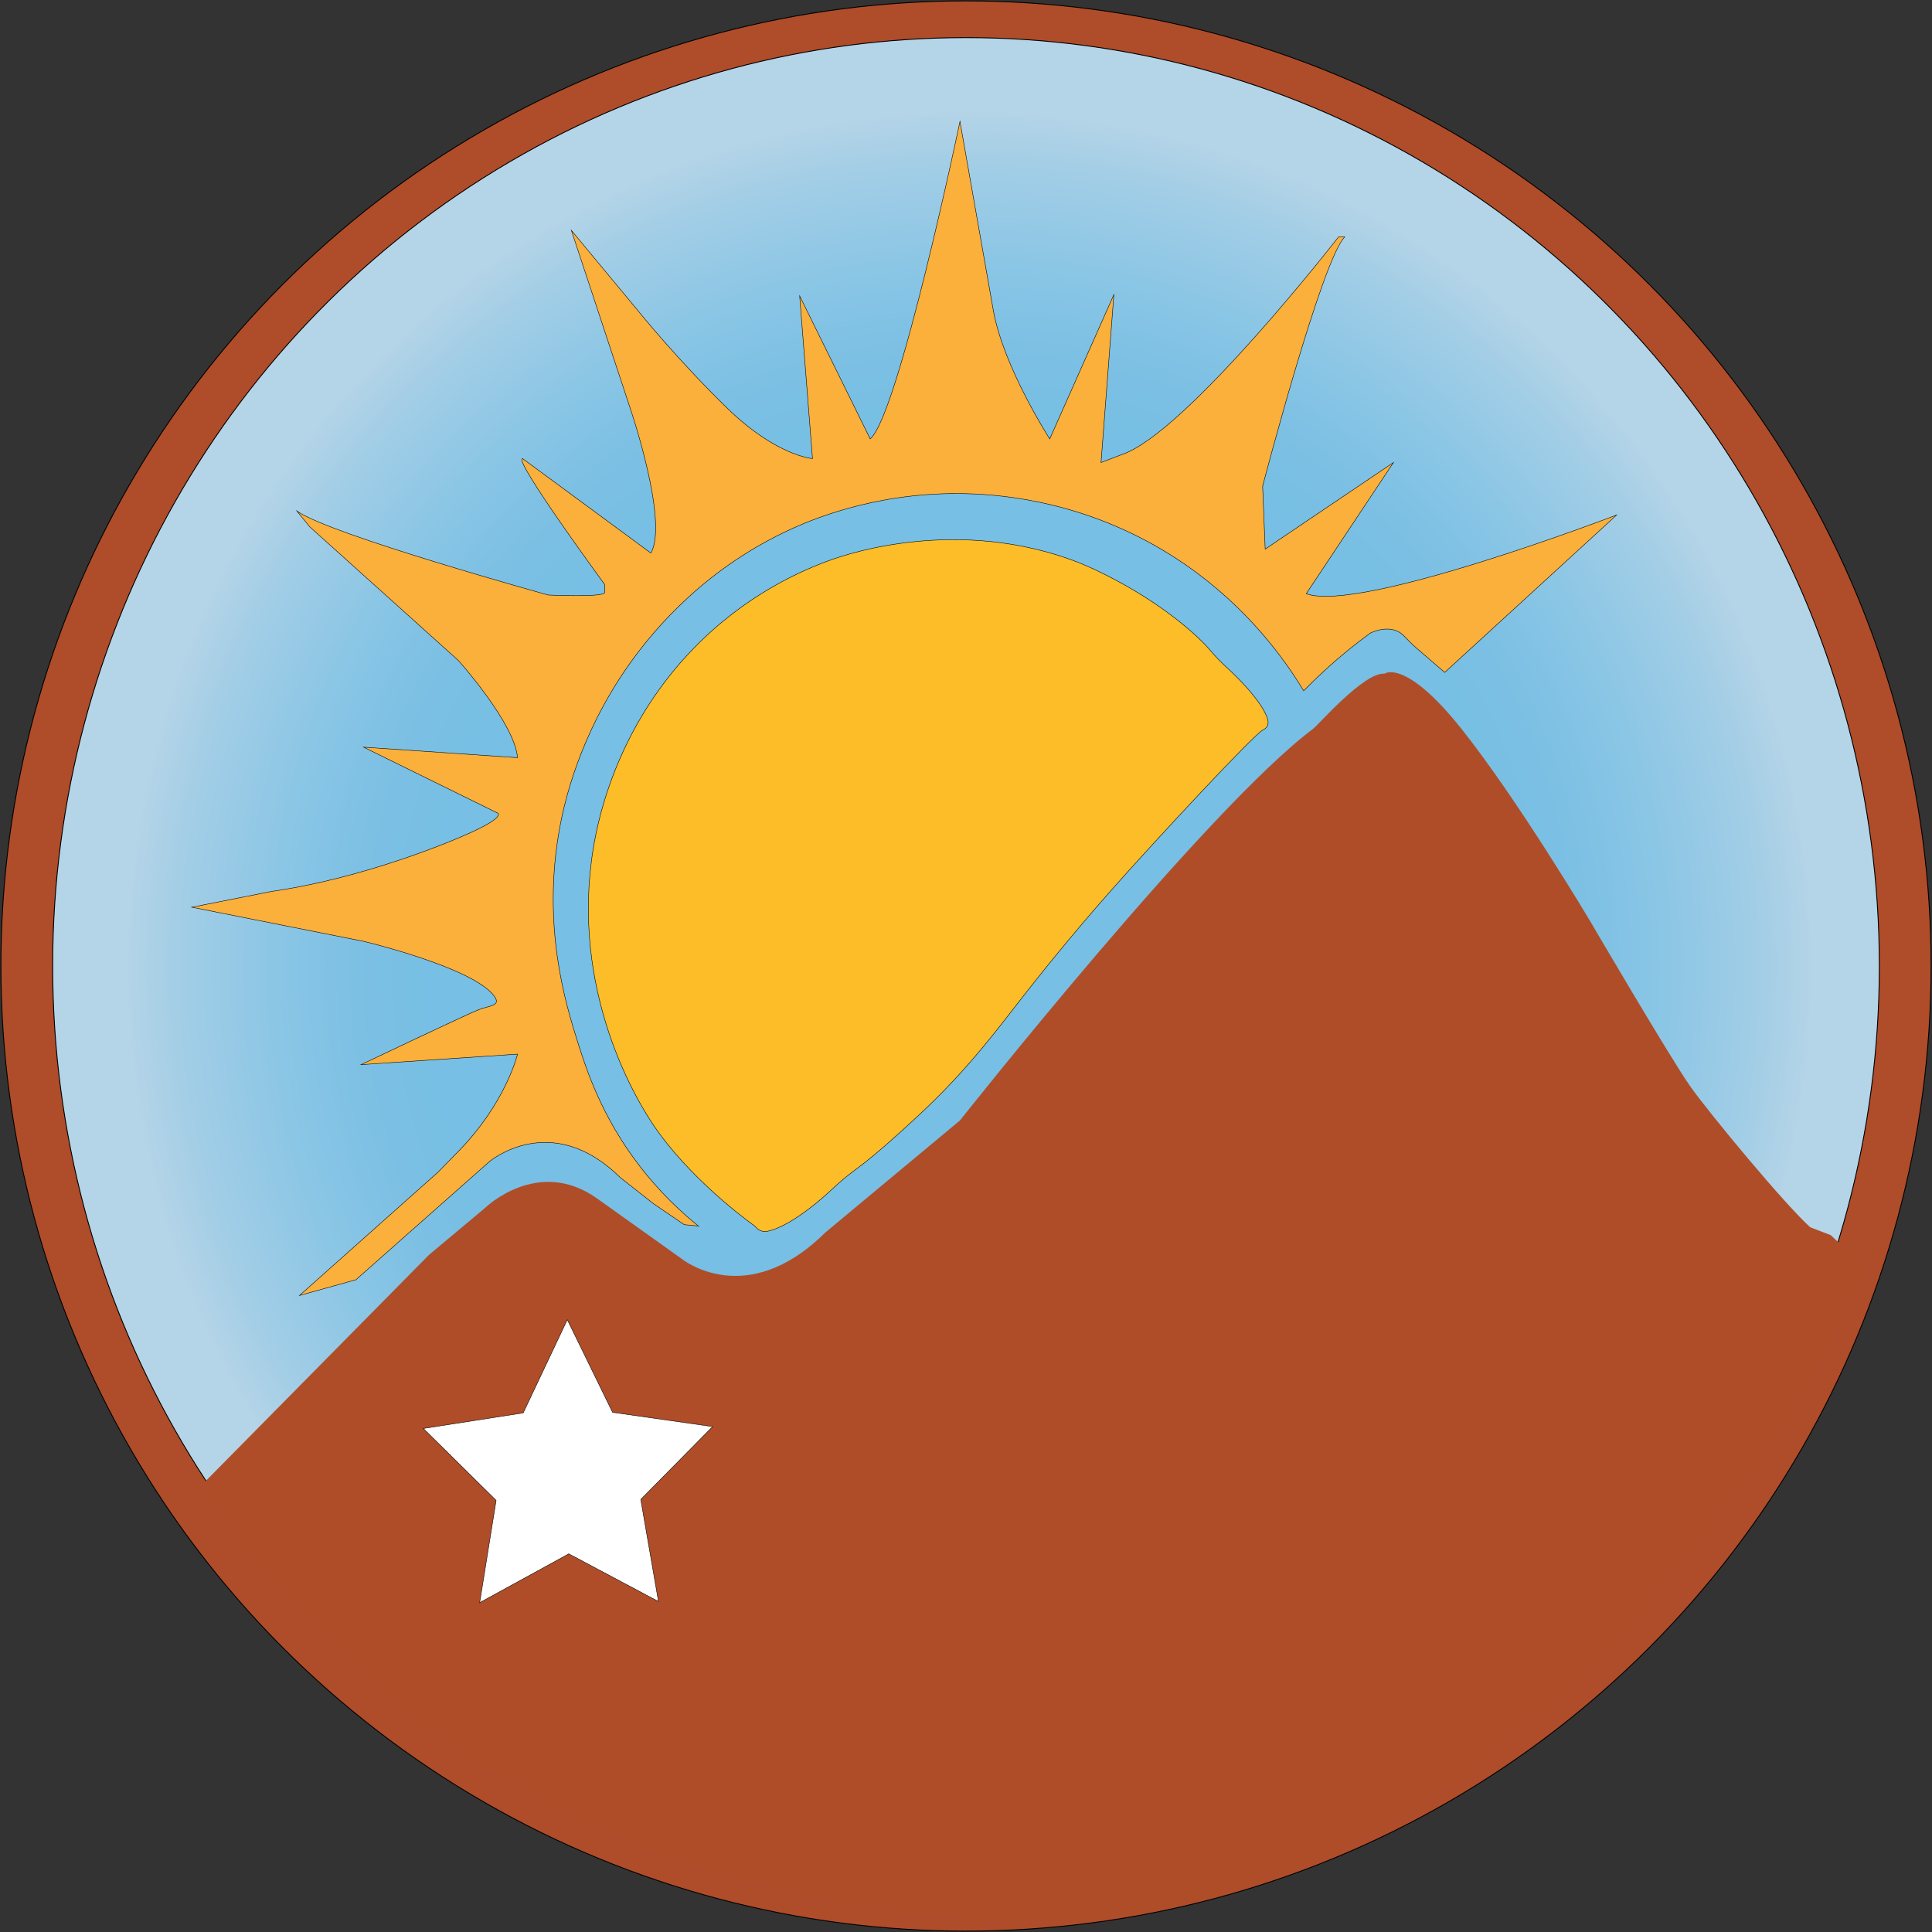 <?xml version="1.0" encoding="UTF-8"?>
<svg id="Layer_1" data-name="Layer 1" xmlns="http://www.w3.org/2000/svg" xmlns:xlink="http://www.w3.org/1999/xlink" viewBox="0 0 1080 1080">
  <rect x="0" y="0" width="1080" height="1080" fill="#333333" stroke="none"/>
  <defs>
    <style>
      .cls-1 {
        fill: #fbb03b;
      }

      .cls-1, .cls-2, .cls-3, .cls-4, .cls-5 {
        stroke: #000;
        stroke-miterlimit: 10;
      }

      .cls-1, .cls-2, .cls-4 {
        stroke-width: .25px;
      }

      .cls-2 {
        fill: #fff;
      }

      .cls-3 {
        fill: #af4c29;
      }

      .cls-3, .cls-5 {
        stroke-width: .5px;
      }

      .cls-6 {
        fill: #af4d28;
      }

      .cls-6, .cls-7 {
        stroke-width: 0px;
      }

      .cls-4 {
        fill: #fdbd28;
      }

      .cls-7 {
        fill: #ac4a29;
      }

      .cls-5 {
        fill: url(#radial-gradient);
      }
    </style>
    <radialGradient id="radial-gradient" cx="540" cy="540" fx="540" fy="540" r="379.25" gradientTransform="translate(-186.96 -198.95) scale(1.35 1.37)" gradientUnits="userSpaceOnUse">
      <stop offset=".59" stop-color="#77bfe4"/>
      <stop offset=".67" stop-color="#7cc0e4"/>
      <stop offset=".76" stop-color="#8bc6e5"/>
      <stop offset=".87" stop-color="#a4cee6"/>
      <stop offset=".92" stop-color="#b4d4e7"/>
    </radialGradient>
  </defs>
  <path class="cls-7" d="m642.3,165.33c1.93,0,1.93-3,0-3s-1.93,3,0,3h0Z"/>
  <path class="cls-7" d="m639.55,164.11c1.93,0,1.93-3,0-3s-1.93,3,0,3h0Z"/>
  <path class="cls-7" d="m642.91,164.11c1.93,0,1.93-3,0-3s-1.93,3,0,3h0Z"/>
  <path class="cls-7" d="m646.1,162.47c-1.99-1.57-4.24-2.74-6.71-3.36-.76-.19-1.66.25-1.85,1.05s.23,1.64,1.05,1.85c.54.14,1.08.3,1.6.49.13.05.26.1.39.15.09.04.53.15.12.05.24.06.49.22.71.33.48.24.96.5,1.42.79.24.15.47.3.7.46.11.08.23.16.34.24.06.04.11.08.17.13-.17-.13-.18-.14-.06-.04.32.26.63.44,1.06.44.37,0,.81-.16,1.06-.44.5-.54.66-1.6,0-2.12h0Z"/>
  <path class="cls-7" d="m764.97,60.38c-1.48-4.94-6.39-7.16-11.04-8.17-1.18-.26-2.53-.7-3.75-.47s-2.23,1.47-1.88,2.76c.63,2.35,3.53,1.82,5.31,2.24,2.23.52,4.16,1.91,5.34,3.88.99,1.66,3.58.15,2.59-1.51-1.98-3.31-5.59-5.47-9.46-5.55-.44,0-.45.02-.85-.09-.16-.04-.24-.07-.23-.09-.07.1-.02-.14.02.03.05.22.23.53.18.79-.02.12-.39.37-.39.46s-.2-.12.03.02c.12.07.26.02.33.03.53.09,1.07.21,1.6.32,2.04.43,4.1.95,5.9,2.04,1.56.95,2.88,2.33,3.42,4.11s3.45,1.06,2.89-.8h0Z"/>
  <circle class="cls-3" cx="540" cy="540" r="539.5"/>
  <ellipse class="cls-5" cx="540" cy="540" rx="510.56" ry="518.97"/>
  <g>
    <g>
      <path class="cls-4" d="m429.09,688.27c14.23-2.95,34.41-22,34.41-22,15.54-14.66,13.66-9.75,40.15-33.73,1.78-1.61,9.34-8.46,15.77-14.67,23.46-22.63,38.6-43.1,53.05-61.6,7.12-9.11,25.53-32.41,48.75-58.66,26.06-29.46,79.56-86.81,84.6-89.46.32-.17,2.22-1.04,2.87-2.93,0,0,.45-1.3,0-2.93-3-10.98-21.51-27.86-21.51-27.86-11.17-10.19-9.47-10.67-18.64-19.07-29.5-27.02-65.96-41.06-65.96-41.06-66.64-25.67-128.28-4.79-137.65-1.47-17.09,6.07-48.34,19.8-77.43,49.86-39.43,40.75-51,86.83-54.49,104.13-16.02,79.4,18.81,144.12,35.85,167.19,21.76,29.46,53.05,51.33,53.05,51.33.81,1.03,2.23,2.46,4.3,2.93,0,0,1.37.31,2.87,0Z"/>
      <path class="cls-1" d="m390.37,685.33c-9.02-7.26-21.11-18.27-32.98-33.73-21.02-27.39-29.46-53.27-34.41-68.93-7.05-22.27-20.14-65.45-10.04-120.26,2.35-12.74,10.56-51.07,38.71-90.93,15-21.23,44.06-54.78,91.77-76.26,13.7-6.17,51.42-21.47,101.8-19.07,23.71,1.13,70.59,7.09,117.58,39.6,35,24.22,55.47,53.07,65.96,70.39,7.52-7.69,16.09-15.63,25.81-23.46,3.87-3.12,7.7-6.05,11.47-8.8,0,0,11.47-5.87,18.64,1.47s4.3,4.4,22.94,20.53l96.07-87.99s-143.3,55.03-173.5,44l48.75-73.33-71.69,48.4-1.43-35.2s32.98-126.12,45.88-139.32h-3.45s-85.45,109.99-121.29,121.72l-11.47,4.4,7.17-93.86-35.85,80.66s-25.9-40.08-31.54-71.86c-2.87-16.13-18.64-105.61-18.64-105.61,0,0-34.41,164.27-50.18,177.47l-39.43-79.93,7.17,90.93s-20.07-1.47-47.32-27.86c-27.24-26.4-49.47-53.89-49.47-53.89l-38-45.83,32.98,99.73s21.51,63.06,11.47,80.66l-71.69-52.8c-5.74,0,45.88,70.39,45.88,70.39v4.4c0,2.93-31.54,1.47-31.54,1.47,0,0-121.88-33.73-140.52-46.93l7.17,8.8,83.16,74.79s31.54,35.2,32.98,54.26l-86.03-5.87,74.56,36.66s5.74,1.47-12.9,10.27c-11.64,5.5-61.66,26.4-113.27,33.73l-44.45,8.8,96.07,19.07s61.69,14.64,73.13,30.8c3.78,5.34-2.78,5.13-8.6,7.33-6.02,2.27-65.96,30.8-65.96,30.8l87.46-5.87s-6.37,27.04-32.98,54.26c-5.74,5.87-11.47,11.73-11.47,11.73l-77.43,68.93,31.54-8.8,74.56-65.99s34.41-29.33,73.13,8.8l18.64,14.67,17.21,11.73,7.89.73Z"/>
    </g>
    <path class="cls-6" d="m113.49,829.42l126.33-127.96,31.54-26.4s29.39-28.6,62.37-5.13l47.32,33.73s35.85,29.33,80.3-14.67l75.28-62.66s138.02-174.56,197.67-219.13c2.5-1.87,28.52-31.73,39.63-30.59,0,0,11.47-8.8,43.02,30.8,31.54,39.6,71.69,107.06,71.69,107.06,0,0,45.5,77.73,56.45,93.13,10.95,15.4,53.05,66.13,66.87,78.46l11.47,4.4,20.07,19.07s-164.05,379.1-488.94,362.24c-324.89-16.87-441.06-242.35-441.06-242.35Z"/>
    <polygon class="cls-2" points="368.09 895.25 317.95 868.61 268.14 895.9 277.33 838.72 236.64 798.53 292.47 789.83 317.13 737.7 342.44 789.51 398.37 797.48 358.19 838.19 368.09 895.25"/>
  </g>
</svg>